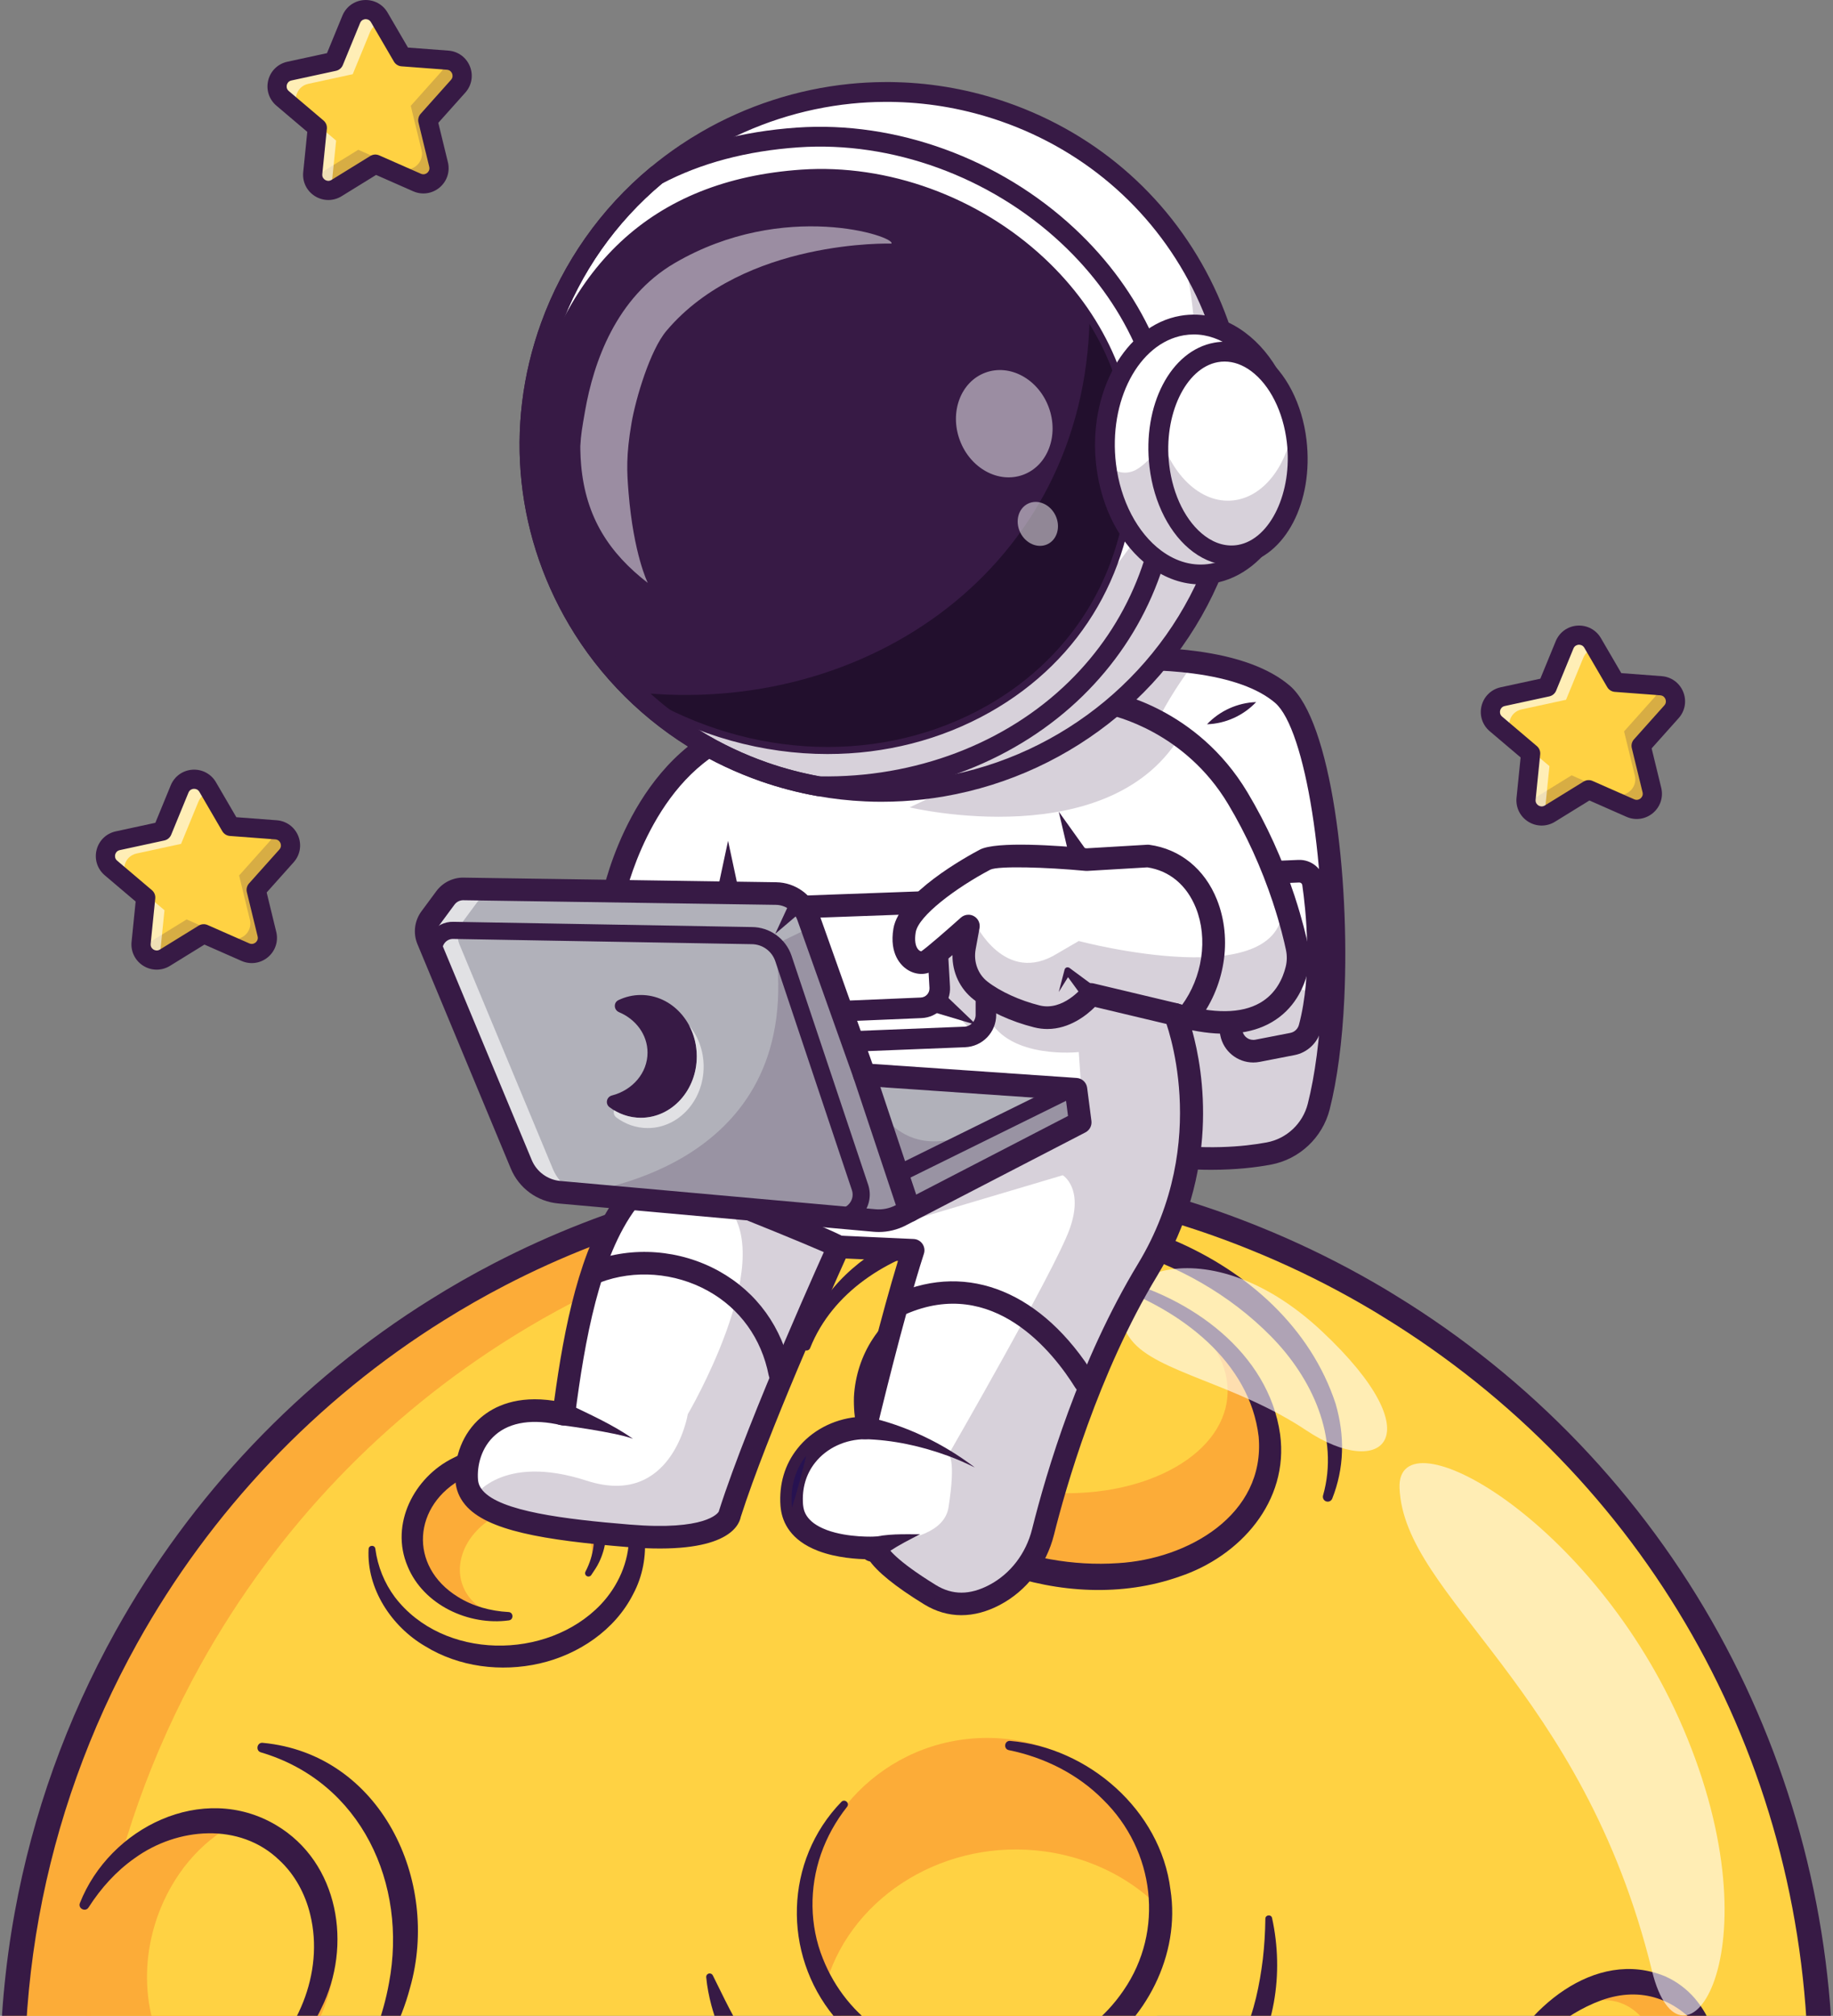 <svg width="402" height="442" viewBox="0 0 402 442" fill="none" xmlns="http://www.w3.org/2000/svg">
<rect x="0" y="0" width="402" height="442" fill="#808080" stroke="none"/>
<g clip-path="url(#clip0_1_11)">
<path d="M399.292 455.288H2.719C2.719 443.467 3.753 431.602 5.905 419.825C9.679 399.035 16.881 378.514 27.701 359.018C44.624 328.593 68.36 304.364 95.964 287.177C100.396 284.395 104.943 281.819 109.574 279.419C134.5 266.493 161.931 258.961 189.993 257.397C190.242 257.383 190.488 257.355 190.737 257.348C192.45 257.256 194.163 257.185 195.898 257.149C199.325 257.05 202.753 257.05 206.173 257.135C229.456 257.715 252.88 262.43 275.364 271.569C282.785 274.571 290.121 278.06 297.293 282.059C298.844 282.915 300.374 283.78 301.882 284.692C302.803 285.222 303.709 285.782 304.595 286.335C365.202 323.384 399.227 388.366 399.291 455.288H399.292Z" fill="#FFD243"/>
<path d="M22.201 425.836C25.975 405.046 33.178 384.525 43.997 365.03C60.922 334.606 84.657 310.376 112.26 293.188C116.692 290.407 121.239 287.83 125.87 285.43C150.796 272.504 178.227 264.973 206.29 263.409C206.538 263.395 206.785 263.367 207.033 263.359C208.746 263.268 210.46 263.196 212.195 263.161C215.621 263.061 219.049 263.061 222.47 263.147C240.27 263.59 258.152 266.46 275.635 271.867C274.771 271.502 273.905 271.144 273.038 270.793C250.555 261.654 227.13 256.94 203.849 256.359C200.428 256.274 197.002 256.274 193.574 256.373C191.839 256.409 190.125 256.479 188.412 256.572C188.164 256.58 187.917 256.608 187.669 256.622C159.606 258.185 132.174 265.717 107.249 278.643C102.618 281.043 98.071 283.62 93.639 286.401C66.037 303.589 42.301 327.819 25.376 358.242C14.557 377.737 7.354 398.258 3.58 419.049C1.428 430.828 0.394 442.691 0.394 454.513H19.144C19.467 444.942 20.463 435.361 22.204 425.836H22.201Z" fill="#FCAC38"/>
<path d="M283.609 347.334C284.899 337.87 268.876 327.873 247.821 325.005C226.766 322.137 208.652 327.484 207.362 336.947C206.072 346.411 222.094 356.409 243.149 359.277C264.204 362.145 282.318 356.798 283.609 347.334Z" fill="#FFD243"/>
<path d="M376.641 455.285H329.954C337.439 442.124 347.962 433.247 357.756 433.222C367.452 433.197 374.566 442.148 376.641 455.285Z" fill="#FCAC38"/>
<path d="M112.086 353.583C122.945 352.887 131.267 344.816 130.673 335.556C130.079 326.296 120.794 319.353 109.935 320.05C99.076 320.746 90.754 328.817 91.348 338.077C91.942 347.337 101.227 354.279 112.086 353.583Z" fill="#FCAC38"/>
<path d="M119.495 353.677C127.163 350.84 131.523 343.527 129.234 337.342C126.944 331.157 118.871 328.444 111.203 331.281C103.535 334.118 99.175 341.431 101.465 347.616C103.754 353.801 111.827 356.514 119.495 353.677Z" fill="#FFD243"/>
<path d="M111.597 355.295C102.837 356.497 92.857 351.946 89.381 343.405C85.47 334.195 90.839 323.888 99.382 319.693C111.389 313.241 129.782 318.246 132.669 332.698C133.302 336.047 132.855 339.518 131.379 342.557C130.914 343.557 130.268 344.449 129.674 345.349C129.449 345.689 128.991 345.784 128.651 345.559C128.314 345.338 128.226 344.895 128.426 344.558C130.266 341.026 130.786 336.98 129.66 333.398C126.277 322.118 111.217 318.768 101.665 324.062C90.563 329.91 89.481 343.384 100.422 350.141C103.653 352.172 107.53 353.25 111.521 353.464C112.636 353.514 112.693 355.157 111.597 355.295Z" fill="#371A45"/>
<path d="M136.457 324.904C142.186 331.533 143.023 341.77 138.868 349.516C134.871 357.44 126.862 362.791 118.368 364.739C109.901 366.674 100.655 365.531 93.217 360.943C85.824 356.613 80.373 348.32 80.839 339.645C80.896 338.745 82.211 338.708 82.316 339.598C82.832 343.505 84.325 347.146 86.597 350.188C97.145 364.024 119.94 364.138 131.716 351.856C135.538 347.831 137.962 342.456 137.951 336.865C137.982 333.12 136.887 329.358 134.955 325.954C134.405 325.002 135.748 324.06 136.458 324.904H136.457Z" fill="#371A45"/>
<path d="M57.606 382.141C83.468 384.559 96.608 412.355 89.936 435.816C87.94 443.383 84.244 450.433 79.155 456.151C78.839 456.506 78.294 456.539 77.939 456.222C77.63 455.948 77.566 455.496 77.765 455.15C81.432 448.712 84.05 441.841 85.316 434.786C89.396 413.163 79.293 390.749 57.212 384.231C56.017 383.886 56.336 382.032 57.604 382.139L57.606 382.141Z" fill="#371A45"/>
<path d="M72.771 434.482C70.955 443.421 65.941 450.768 59.383 455.285H28.839C19.588 448.568 14.659 435.938 17.291 422.924C20.749 405.811 35.979 394.527 51.305 397.712C66.621 400.909 76.23 417.367 72.771 434.48V434.482Z" fill="#FCAC38"/>
<path d="M69.437 440.585C66.442 447.139 61.831 452.179 56.564 455.287H39.952C31.674 445.999 29.655 430.568 35.879 416.913C39.902 408.121 46.536 401.793 53.937 398.777C55.807 399.175 57.648 399.839 59.41 400.78C71.951 407.42 76.441 425.237 69.437 440.583V440.585Z" fill="#FFD243"/>
<path d="M17.527 417.27C24.037 400.754 44.401 390.602 60.571 400.197C74.352 408.376 77.329 426.658 70.452 440.389C69.416 442.608 68.121 444.688 66.65 446.621C63.684 450.467 59.965 453.712 55.73 455.904C54.809 456.367 53.988 455.088 54.812 454.457C65.204 446.568 71.16 432.608 68.039 419.812C66.967 415.323 64.676 411.028 61.264 407.881C52.606 399.511 38.893 400.667 29.56 407.417C25.504 410.264 22.166 413.956 19.427 418.228C18.764 419.325 17.034 418.47 17.527 417.27Z" fill="#371A45"/>
<path d="M165.128 456.348C160.429 451.911 157.696 445.83 156.017 439.71C155.481 437.684 155.075 435.628 154.882 433.542C154.843 433.121 155.152 432.75 155.573 432.712C155.896 432.682 156.192 432.86 156.329 433.134L159.019 438.579C161.645 443.825 164.617 448.886 168.204 453.5C169.757 455.541 167.035 458.047 165.131 456.348H165.128Z" fill="#371A45"/>
<path d="M278.978 420.546C281.629 432.617 279.661 446.154 272.046 456.11C270.41 458.276 267.125 456.067 268.523 453.735C270.062 451.255 271.499 448.765 272.693 446.197C275.097 440.994 276.247 435.231 276.959 429.539C277.291 426.63 277.474 423.684 277.51 420.701C277.51 419.843 278.8 419.699 278.978 420.547V420.546Z" fill="#371A45"/>
<path d="M236.21 455.285H196.736C186.016 449.162 178.309 438.123 176.938 424.901C174.666 403.072 190.524 383.551 212.361 381.28C234.197 379.021 253.724 394.874 255.996 416.691C257.665 432.828 249.438 447.705 236.21 455.287V455.285Z" fill="#FCAC38"/>
<path d="M257.677 430.74C255.936 441.148 249.537 449.852 240.732 455.285H197.256C189.363 450.37 183.669 442.901 181.335 434.358C187.214 415.442 207.544 402.997 229.146 405.96C241.348 407.651 251.538 413.886 258.023 422.542C258.245 425.222 258.147 427.975 257.677 430.741V430.74Z" fill="#FFD243"/>
<path d="M221.557 381.722C238.643 383.157 254.522 396.893 256.69 414.303C258.931 428.596 251.293 443.385 239.13 450.895C221.385 462.352 196.178 458.828 182.921 442.165C171.557 428.371 172.023 407.968 184.529 395.085C185.263 394.338 186.416 395.357 185.772 396.171C183.283 399.316 181.331 402.837 180.04 406.561C177.476 413.943 177.544 422.195 180.456 429.427C191.108 456.348 230.224 460.135 246.381 436.466C255.439 423.377 253.281 405.698 241.911 394.598C236.426 389.051 229.104 385.34 221.261 383.748C220.002 383.494 220.272 381.612 221.559 381.72L221.557 381.722Z" fill="#371A45"/>
<path d="M276.534 346.52C283.493 341.944 288.67 335.753 291.168 328.249C295.696 314.651 290.178 300.652 278.329 289.011C270.556 281.373 259.965 275.093 247.483 271.403C215.977 262.085 184.357 272.788 176.858 295.308C174.068 303.686 175.012 312.521 178.918 320.793C185.512 334.75 200.76 346.303 220.544 352.153" fill="#FFD243"/>
<path d="M290.159 327.914C293.791 315.137 287.728 302.151 278.783 293.058C260.697 274.659 232.178 266.8 207.131 272.701C194.669 275.754 182.606 283.232 177.671 295.581C177.496 296.023 176.993 296.238 176.553 296.06C176.144 295.895 175.933 295.453 176.045 295.039C176.95 291.702 178.413 288.485 180.364 285.577C186.244 276.783 195.884 271.051 205.868 268.105C237.849 258.511 282.006 274.52 292.931 307.83C293.91 311.232 294.436 314.788 294.311 318.326C294.205 321.863 293.459 325.354 292.178 328.587C291.963 329.135 291.343 329.401 290.796 329.186C290.285 328.984 290.018 328.432 290.159 327.915V327.914Z" fill="#371A45"/>
<path d="M278.633 319.307C281.545 301.409 263.936 283.652 239.302 279.646C214.668 275.64 192.337 286.901 189.424 304.799C186.512 322.697 204.12 340.453 228.755 344.46C253.389 348.466 275.72 337.204 278.633 319.307Z" fill="#FCAC38"/>
<path d="M269.184 306.21C270.249 292.916 254.016 280.771 232.927 279.082C211.837 277.393 193.877 286.8 192.812 300.094C191.747 313.387 207.98 325.532 229.069 327.221C250.159 328.91 268.118 319.503 269.184 306.21Z" fill="#FFD243"/>
<path d="M202.207 286.317C191.856 293.674 188.212 306.232 194.086 317.62C203.458 335.483 225.732 344.068 245.161 342.746C260.478 341.876 277.535 332.164 276.04 315.016C274.093 298.488 258.846 287.23 243.997 281.961C242.981 281.609 243.44 280.067 244.483 280.318C260.997 284.361 278.218 296.494 280.747 314.508C282.721 329.204 271.978 341.243 258.676 345.684C246.078 350.146 231.986 349.279 219.552 344.861C203.273 339.065 186.761 324.954 187.278 306.308C187.514 301.749 188.96 297.273 191.437 293.523C193.879 289.802 197.253 286.786 201.04 284.538C202.225 283.862 203.285 285.52 202.208 286.314L202.207 286.317Z" fill="#371A45"/>
<path d="M365.166 455.285H330.275C336.315 445.358 344.194 438.728 351.432 438.555C358.88 438.371 363.846 445.049 365.166 455.285Z" fill="#FFD243"/>
<path d="M373.655 445.898C367.946 438.281 359.975 435.414 351.167 438.608C342.652 441.723 335.839 448.403 329.757 455.231C329.139 455.965 327.906 455.204 328.305 454.32C334.003 440.763 349.707 426.933 365.233 433.358C367.756 434.482 369.979 436.179 371.708 438.192C373.422 440.22 374.731 442.493 375.533 444.897C375.721 445.464 375.415 446.073 374.85 446.261C374.405 446.41 373.928 446.249 373.655 445.898Z" fill="#371A45"/>
<g opacity="0.6">
<path d="M306.938 326.277C307.922 350.234 347.095 369.873 362.303 432.139C368.754 458.552 390.307 428.394 369.105 378.86C349.455 332.951 306.244 309.391 306.938 326.277Z" fill="white"/>
</g>
<g opacity="0.6">
<path d="M248.189 293.914C253.756 300.944 271.107 303.379 286.516 313.651C302.989 324.631 314.76 315.219 289.925 291.916C263.453 267.078 237.695 280.664 248.189 293.914Z" fill="white"/>
</g>
<path d="M2.716 458C1.217 458 0.002 456.785 8.07848e-05 455.287C-0.011 443.251 1.074 431.157 3.225 419.342C7.151 397.771 14.588 377.032 25.328 357.701C41.884 327.932 65.811 302.748 94.523 284.873C98.974 282.085 103.617 279.437 108.318 277.003C133.429 263.981 161.619 256.262 189.84 254.679L190.181 254.661C190.329 254.651 190.476 254.642 190.625 254.636C192.459 254.537 194.176 254.468 195.832 254.428C199.208 254.335 202.711 254.333 206.237 254.417C230.398 255.025 253.996 259.949 276.377 269.053C283.943 272.112 291.426 275.689 298.612 279.682C300.116 280.523 301.707 281.42 303.276 282.358C304.187 282.891 305.113 283.458 306.027 284.026C335.698 302.164 360.239 327.825 376.981 358.224C393.288 387.833 401.94 421.339 401.999 455.116C401.999 455.836 401.715 456.528 401.206 457.038C400.697 457.549 400.006 457.836 399.284 457.836L2.716 458ZM201.193 259.786C199.429 259.786 197.683 259.81 195.968 259.856C194.357 259.893 192.695 259.96 190.878 260.059L190.516 260.08C190.38 260.087 190.243 260.097 190.107 260.103C162.682 261.64 135.251 269.152 110.815 281.823C106.245 284.191 101.73 286.766 97.399 289.478C69.461 306.871 46.182 331.373 30.074 360.338C19.624 379.15 12.387 399.33 8.566 420.315C6.636 430.921 5.588 441.759 5.447 452.57L396.544 452.407C395.516 384.919 360.76 323.854 303.177 288.651C302.287 288.098 301.403 287.555 300.509 287.033C298.979 286.117 297.425 285.244 295.965 284.425C288.978 280.543 281.699 277.062 274.333 274.085C252.556 265.229 229.602 260.438 206.102 259.845C204.457 259.807 202.817 259.786 201.192 259.786H201.193Z" fill="#371A45"/>
<path d="M292.343 218.867C291.93 227.695 290.907 235.976 289.208 242.656C287.862 247.931 283.623 251.929 278.272 252.928C272.295 254.048 263.125 254.754 250.942 252.815L242.17 144.719C242.17 144.719 251.755 143.862 261.991 145.221C269.086 146.16 276.49 148.159 281.256 152.232C289.186 159.017 293.635 191.575 292.343 218.865V218.867Z" fill="white"/>
<path d="M265.618 256.499C261.265 256.499 256.229 256.164 250.552 255.261C249.422 255.081 248.564 254.153 248.471 253.015L239.7 144.919C239.59 143.563 240.594 142.371 241.95 142.25C242.352 142.215 251.927 141.385 262.319 142.765C271.485 143.979 278.399 146.531 282.867 150.348C291.891 158.071 296.097 191.986 294.82 218.981C294.382 228.338 293.272 236.735 291.612 243.265C290.035 249.447 284.978 254.194 278.728 255.362C275.511 255.965 271.108 256.499 265.618 256.499ZM253.252 250.654C264.414 252.211 272.719 251.446 277.816 250.491C282.178 249.676 285.705 246.36 286.807 242.042C288.387 235.832 289.445 227.778 289.867 218.749C291.199 190.637 286.326 159.83 279.645 154.112C275.919 150.927 269.868 148.761 261.667 147.675C254.86 146.771 248.279 146.88 244.846 147.035L253.254 250.652L253.252 250.654Z" fill="#371A45"/>
<g opacity="0.2">
<path d="M292.343 218.867C291.93 227.695 290.907 235.976 289.208 242.656C287.862 247.931 283.623 251.929 278.272 252.928C272.295 254.048 263.125 254.754 250.942 252.815L242.17 144.719C242.17 144.719 251.755 143.862 261.991 145.221C252.4 157.672 224.318 201.794 292.343 218.867Z" fill="#371A45"/>
</g>
<path d="M274.864 232.967C271.414 232.967 268.323 230.536 267.631 227.041C267.061 224.164 266.696 221.178 266.546 218.164C266.479 216.797 267.531 215.635 268.898 215.567C270.256 215.5 271.428 216.552 271.496 217.919C271.633 220.693 271.968 223.438 272.491 226.079C272.749 227.374 274.021 228.227 275.329 227.967L282.985 226.478C283.907 226.299 284.631 225.615 284.877 224.692C287.895 213.356 286.393 199.498 285.607 194.067C285.561 193.741 285.283 193.502 284.957 193.502H284.931C275.471 193.87 273.934 194.219 273.79 194.259C272.471 194.613 271.107 193.834 270.751 192.514C270.394 191.195 271.169 189.836 272.486 189.478C272.964 189.348 274.415 188.952 284.74 188.55C287.594 188.423 290.102 190.503 290.514 193.356C291.345 199.09 292.923 213.747 289.669 225.966C288.942 228.694 286.691 230.806 283.935 231.341L276.278 232.83C275.804 232.922 275.331 232.967 274.865 232.967H274.864Z" fill="#371A45"/>
<path d="M284.383 212.562C283.067 217.897 277.912 228.334 257.706 222.428C257.706 222.428 268.981 249.855 251.693 278.407C238.719 299.83 231.534 324.777 228.753 335.905C227.28 341.781 223.492 346.89 218.124 349.715C214.072 351.848 209.074 352.803 203.963 349.662C192.169 342.419 192.057 339.504 192.057 339.39C192.057 339.39 185.623 339.758 180.355 337.76L180.347 337.752C177.048 336.505 174.206 334.325 173.702 330.546C173.672 330.366 173.657 330.185 173.641 329.997C173.326 325.647 174.588 321.98 176.813 319.184C179.872 315.292 184.773 313.091 189.802 313.091C189.802 313.091 195.755 288.046 200.265 274.146L184.826 273.44L184.818 273.432L183.916 273.395C183.916 273.395 166.628 311.341 160.051 332.005C160.051 332.005 159.24 338.519 137.937 336.761C120.469 335.326 108.141 333.379 103.932 328.376C103.917 328.354 103.909 328.339 103.895 328.323C102.993 327.24 102.475 326.016 102.362 324.619C101.738 316.728 107.623 306.33 123.657 310.087C126.107 291.054 129.707 273.84 137.563 263.381L134.602 196.304C134.602 196.304 140.743 167.075 163.18 159.748C185.609 152.423 242.923 154.112 242.923 154.112C242.923 154.112 260.774 157.111 271.486 175.054C276.334 183.169 279.521 191.043 281.565 197.219V197.241C283.114 201.929 284.008 205.634 284.451 207.753C284.79 209.346 284.774 210.984 284.383 212.562Z" fill="white"/>
<path d="M210.84 354.155C208.001 354.155 205.25 353.36 202.664 351.772C196.331 347.883 192.206 344.527 190.488 341.893C188.07 341.873 183.509 341.606 179.473 340.075C179.423 340.056 179.375 340.036 179.327 340.014C173.376 337.715 171.645 333.809 171.25 330.911C171.212 330.677 171.189 330.441 171.17 330.196C170.826 325.45 172.108 321.116 174.873 317.641C177.94 313.739 182.681 311.227 187.825 310.711C189.161 305.196 193.334 288.247 196.935 276.471L185.48 275.948C182.209 283.215 168.213 314.609 162.464 332.588C162.007 334.924 158.78 340.967 137.732 339.228C119.223 337.707 106.794 335.627 102.034 329.968C101.997 329.923 101.961 329.876 101.926 329.83C100.724 328.359 100.04 326.673 99.89 324.816C99.463 319.415 101.545 314.186 105.461 310.824C108.312 308.376 113.346 305.894 121.541 307.152C123.716 291.066 127.13 273.708 135.046 262.618L132.122 196.409C132.113 196.201 132.13 195.994 132.173 195.792C132.436 194.542 138.879 165.072 162.407 157.39C184.987 150.015 240.636 151.565 242.993 151.633C243.106 151.636 243.219 151.647 243.331 151.666C244.107 151.796 262.441 155.069 273.611 173.781C277.784 180.766 281.251 188.389 283.916 196.439C283.936 196.498 283.953 196.558 283.969 196.619C285.601 201.585 286.49 205.401 286.877 207.242C287.297 209.227 287.268 211.217 286.788 213.156C285.943 216.583 283.876 221.276 278.83 224.18C274.375 226.744 268.541 227.318 261.449 225.902C263.97 235.022 267.618 256.89 253.814 279.687C240.817 301.148 233.64 326.567 231.158 336.502C229.478 343.202 225.148 348.815 219.28 351.905C216.436 353.404 213.597 354.153 210.841 354.153L210.84 354.155ZM194.498 338.965C194.712 339.404 196.289 342.042 205.261 347.552C208.881 349.777 212.71 349.767 216.968 347.524C221.591 345.09 225.011 340.636 226.347 335.303C229.498 322.695 236.706 298.37 249.571 277.126C265.968 250.042 255.52 223.632 255.411 223.369C255.053 222.487 255.228 221.478 255.866 220.772C256.504 220.066 257.486 219.782 258.4 220.052C266.178 222.325 272.218 222.27 276.354 219.889C279.886 217.857 281.36 214.461 281.973 211.971C281.973 211.971 281.973 211.971 281.973 211.969C282.271 210.765 282.288 209.52 282.023 208.269C281.653 206.502 280.797 202.832 279.208 198.02C279.189 197.961 279.172 197.903 279.156 197.844C276.613 190.195 273.315 182.955 269.353 176.324C259.898 160.483 244.337 156.926 242.65 156.583C238.964 156.486 185.063 155.204 163.943 162.103C144.301 168.516 137.791 193.561 137.087 196.529L140.034 263.271C140.058 263.845 139.885 264.408 139.54 264.867C131.492 275.582 128.235 293.899 126.11 310.404C126.02 311.099 125.64 311.724 125.064 312.123C124.487 312.523 123.768 312.659 123.086 312.498C116.934 311.058 111.955 311.78 108.689 314.584C105.487 317.333 104.595 321.469 104.829 324.423C104.899 325.295 105.206 326.03 105.796 326.738C105.826 326.773 105.853 326.809 105.881 326.845C109.812 331.381 123.703 333.106 138.139 334.291C154.756 335.664 157.438 331.789 157.633 331.451C157.649 331.384 157.666 331.319 157.688 331.254C164.234 310.688 181.484 272.749 181.658 272.368C182.077 271.451 183.011 270.882 184.018 270.919L184.922 270.956C184.988 270.959 185.054 270.964 185.119 270.973L200.377 271.671C201.15 271.705 201.862 272.099 202.301 272.735C202.742 273.37 202.86 274.175 202.621 274.91C198.193 288.556 192.271 313.415 192.211 313.665C191.945 314.782 190.948 315.57 189.799 315.57C185.42 315.57 181.293 317.493 178.759 320.715C176.773 323.212 175.859 326.356 176.11 329.819C176.118 329.913 176.124 330.025 176.143 330.135C176.147 330.163 176.152 330.191 176.155 330.219C176.27 331.078 176.618 333.694 181.219 335.433C181.264 335.45 181.31 335.469 181.354 335.489C186.028 337.217 191.855 336.921 191.914 336.915C192.608 336.885 193.261 337.121 193.756 337.589C194.146 337.959 194.404 338.441 194.497 338.962L194.498 338.965ZM157.593 331.693C157.593 331.693 157.593 331.696 157.593 331.699C157.593 331.697 157.593 331.694 157.593 331.693ZM157.593 331.687C157.593 331.687 157.593 331.69 157.593 331.693C157.593 331.691 157.593 331.688 157.593 331.687ZM157.593 331.68C157.593 331.68 157.593 331.683 157.593 331.685C157.593 331.685 157.593 331.682 157.593 331.68ZM157.593 331.676C157.593 331.676 157.593 331.676 157.593 331.677C157.593 331.677 157.593 331.677 157.593 331.676Z" fill="#371A45"/>
<path d="M236.908 246.097L197.522 266.484C195.756 267.4 193.763 267.791 191.78 267.611L127.715 261.864L122.671 261.412C118.965 261.082 115.748 258.722 114.321 255.287L93.838 206.056C93.176 204.478 93.401 202.674 94.416 201.307L97.686 196.881C98.619 195.618 100.099 194.891 101.662 194.912L170.205 195.927C173.362 195.972 176.158 197.978 177.218 200.953L189.553 235.638L233.825 238.682L235.966 238.832L236.905 246.099L236.908 246.097Z" fill="#B1B1BA"/>
<g opacity="0.61">
<path d="M101.339 202.312C100.324 203.681 100.107 205.483 100.76 207.061L121.244 256.293C122.304 258.848 124.363 260.809 126.874 261.786L122.671 261.411C118.965 261.08 115.748 258.721 114.321 255.286L93.838 206.054C93.176 204.476 93.401 202.672 94.416 201.305L97.686 196.879C98.619 195.617 100.099 194.889 101.662 194.911L170.205 195.925C171.483 195.941 172.701 196.279 173.768 196.879L108.585 195.918C107.022 195.894 105.54 196.631 104.609 197.886L101.339 202.312Z" fill="white"/>
</g>
<path d="M192.72 270.132C192.333 270.132 191.949 270.115 191.561 270.081L122.452 263.88C117.812 263.463 113.818 260.534 112.028 256.234L91.545 207.007C90.561 204.641 90.897 201.892 92.419 199.832L95.689 195.407C97.092 193.51 99.361 192.376 101.698 192.435L170.238 193.446C174.412 193.508 178.159 196.192 179.555 200.125L191.343 233.279L236.137 236.36C237.315 236.44 238.272 237.342 238.424 238.514L239.363 245.778C239.497 246.811 238.971 247.816 238.044 248.296L198.656 268.686C196.812 269.641 194.779 270.134 192.717 270.134L192.72 270.132ZM101.591 197.388C100.838 197.388 100.126 197.747 99.679 198.353L96.407 202.778C95.914 203.446 95.805 204.337 96.123 205.105L116.607 254.332C117.687 256.927 120.097 258.694 122.896 258.946L192.005 265.146C193.518 265.284 195.032 264.985 196.381 264.287L234.23 244.693L233.773 241.164L189.385 238.111C188.401 238.044 187.551 237.399 187.22 236.468L174.887 201.785C174.18 199.793 172.282 198.434 170.166 198.401L101.626 197.39H101.591V197.388Z" fill="#371A45"/>
<path d="M199.495 267.94C198.457 267.94 197.49 267.284 197.144 266.245L187.203 236.42C186.77 235.122 187.471 233.719 188.77 233.286C190.069 232.854 191.472 233.556 191.905 234.853L201.846 264.678C202.279 265.976 201.578 267.379 200.279 267.811C200.02 267.898 199.754 267.94 199.495 267.94Z" fill="#371A45"/>
<path d="M196.843 259.383C196.15 259.383 195.484 258.998 195.156 258.336C194.697 257.405 195.08 256.279 196.01 255.82L234.026 237.07C234.959 236.611 236.084 236.993 236.543 237.923C237.003 238.854 236.62 239.98 235.69 240.44L197.674 259.189C197.407 259.321 197.123 259.383 196.843 259.383Z" fill="#371A45"/>
<path d="M183.916 268.767C183.679 268.767 183.44 268.755 183.201 268.73C182.169 268.623 181.419 267.7 181.525 266.667C181.632 265.635 182.563 264.887 183.589 264.991C184.649 265.107 185.645 264.686 186.312 263.854C186.981 263.019 187.169 261.961 186.831 260.947L170.038 210.775C169.287 208.532 167.193 207.025 164.828 207.025L99.387 205.876C98.617 205.857 97.911 206.214 97.459 206.844C97.008 207.472 96.899 208.251 97.16 208.98L97.629 210.286C97.979 211.262 97.47 212.339 96.493 212.688C95.518 213.037 94.439 212.528 94.09 211.552L93.622 210.246C92.948 208.366 93.241 206.274 94.407 204.653C95.571 203.03 97.472 202.056 99.454 202.12L164.861 203.269C168.81 203.269 172.336 205.807 173.601 209.583L190.394 259.755C191.135 261.971 190.706 264.38 189.244 266.203C187.934 267.838 185.98 268.766 183.915 268.766L183.916 268.767Z" fill="#371A45"/>
<path d="M176.706 199.057L170.011 204.766L173.712 196.785C175.212 194.054 178.933 196.879 176.706 199.056V199.057Z" fill="#371A45"/>
<path d="M152.812 231.633C152.812 239.064 147.324 245.091 140.552 245.091C138.01 245.091 135.646 244.239 133.689 242.784C132.689 242.039 133.01 240.508 134.217 240.196C138.716 239.033 142.011 235.272 142.011 230.807C142.011 226.878 139.453 223.49 135.767 221.941C134.607 221.454 134.5 219.836 135.634 219.292C137.138 218.569 138.801 218.168 140.553 218.168C147.326 218.168 152.813 224.195 152.813 231.634L152.812 231.633Z" fill="#371A45"/>
<g opacity="0.61">
<path d="M154.316 233.887C154.316 241.318 148.828 247.345 142.056 247.345C139.515 247.345 137.147 246.496 135.193 245.038C134.644 244.631 134.495 243.986 134.667 243.437C136.412 244.489 138.418 245.091 140.553 245.091C147.326 245.091 152.813 239.065 152.813 231.633C152.813 229.161 152.205 226.839 151.137 224.847C153.122 227.236 154.317 230.407 154.317 233.887H154.316Z" fill="white"/>
</g>
<g opacity="0.2">
<path d="M236.908 245.91L197.522 266.296C195.755 267.213 193.763 267.604 191.78 267.424L127.715 261.676L127.67 261.601C130.676 260.685 176.776 255.185 170.011 207.095L176.776 203.811L190.591 238.57C190.591 238.57 195.454 256.529 214.358 247.94C222.822 244.101 229.271 240.877 233.826 238.496L235.968 238.646L236.907 245.913L236.908 245.91Z" fill="#371A45"/>
</g>
<path d="M190.032 310.627C198.676 312.529 206.778 316.446 213.794 321.766C211.855 320.829 209.91 319.938 207.902 319.22C202.055 317.079 195.783 315.706 189.577 315.56C185.965 315.427 186.447 310.1 190.032 310.627Z" fill="#371A45"/>
<path d="M190.883 337.212C194.54 336.244 198.114 336.421 201.8 336.418C199.474 337.566 197.171 338.765 195.025 340.171C194.348 340.622 193.657 341.111 193.238 341.573C192.268 342.641 190.616 342.718 189.549 341.749C187.92 340.279 188.775 337.61 190.884 337.214L190.883 337.212Z" fill="#371A45"/>
<path d="M124.349 307.709C129.279 310.106 134.323 312.326 138.817 315.473C137.54 315.013 136.232 314.715 134.914 314.429C130.972 313.61 126.944 312.999 122.968 312.467C121.594 312.289 120.626 311.03 120.804 309.657C120.991 308.001 122.854 306.984 124.35 307.707L124.349 307.709Z" fill="#371A45"/>
<path d="M171.009 303.55C169.847 303.55 168.81 302.729 168.58 301.547C167.011 293.503 162.286 286.933 155.273 283.044C147.998 279.008 139.132 278.328 131.559 281.221C130.282 281.71 128.848 281.069 128.359 279.793C127.87 278.514 128.511 277.082 129.788 276.594C138.711 273.182 149.138 273.975 157.678 278.713C165.992 283.325 171.591 291.097 173.446 300.601C173.708 301.944 172.831 303.246 171.487 303.506C171.327 303.537 171.167 303.553 171.009 303.553V303.55Z" fill="#371A45"/>
<path d="M183.918 275.872C183.379 275.872 182.845 275.697 182.405 275.359C181.044 274.609 172.217 270.95 164.263 267.762C162.992 267.253 162.376 265.81 162.885 264.54C163.394 263.269 164.837 262.653 166.108 263.162C184.944 270.711 185.364 271.238 185.853 271.847C186.708 272.915 186.534 274.475 185.467 275.329C185.009 275.694 184.462 275.872 183.919 275.872H183.918ZM181.981 274.943C181.981 274.943 181.983 274.943 181.984 274.946C181.984 274.946 181.983 274.945 181.981 274.943Z" fill="#371A45"/>
<path d="M237.912 305.427C237.083 305.427 236.275 305.011 235.805 304.257C231.042 296.595 217.876 279.692 198.569 288.187C197.313 288.736 195.853 288.168 195.302 286.918C194.751 285.664 195.319 284.203 196.572 283.652C212.433 276.676 228.672 283.399 240.015 301.645C240.737 302.807 240.381 304.333 239.217 305.056C238.811 305.309 238.358 305.43 237.912 305.43V305.427Z" fill="#371A45"/>
<path d="M229.703 225.626C228.779 225.626 227.816 225.516 226.818 225.267C221.745 224 216.9 221.769 213.527 219.147C210.525 216.816 208.847 213.217 208.889 209.413C207.135 210.913 205.425 212.32 204.595 212.843C202.956 213.879 200.724 213.767 198.907 212.557C197.695 211.751 194.983 209.262 195.942 203.583C197.228 195.969 211.952 187.846 214.892 186.296C218.497 184.393 232.353 185.44 238.361 186.003L251.607 185.221C251.769 185.21 251.932 185.216 252.092 185.24C258.811 186.163 264.204 190.544 266.887 197.26C270.367 205.969 268.653 216.554 262.523 224.222C261.67 225.289 260.11 225.464 259.039 224.61C259.016 224.591 258.994 224.572 258.973 224.554C258.437 224.873 257.784 224.99 257.131 224.835L240.134 220.789C238.359 222.562 234.583 225.626 229.704 225.626H229.703ZM212.387 200.567C212.801 200.567 213.217 200.671 213.596 200.883C214.521 201.402 215.014 202.449 214.823 203.491L213.973 208.139C213.472 210.883 214.466 213.603 216.568 215.236C219.375 217.418 223.655 219.372 228.019 220.461C233.112 221.735 237.301 216.56 237.344 216.507C237.942 215.758 238.927 215.41 239.863 215.634L258.277 220.018C258.614 220.098 258.918 220.244 259.181 220.438C263.709 214.281 264.966 205.818 262.283 199.099C260.281 194.092 256.51 190.933 251.646 190.184L238.463 190.961C238.336 190.969 238.209 190.967 238.083 190.955C229.431 190.139 218.976 189.835 217.198 190.683C209.724 194.628 201.441 200.783 200.828 204.41C200.535 206.147 200.749 207.54 201.418 208.235C201.682 208.51 201.933 208.58 202.045 208.59C203.369 207.697 208.028 203.628 210.729 201.203C211.195 200.784 211.788 200.569 212.385 200.569L212.387 200.567Z" fill="#371A45"/>
<path d="M237.956 219.366L233.638 213.449L234.889 213.212L232.197 217.509L233.478 212.602C233.654 212.005 234.324 211.959 234.729 212.365L240.622 216.716C242.859 218.561 239.791 221.616 237.956 219.365V219.366Z" fill="#371A45"/>
<path d="M234.853 189.293L232.197 177.967L238.963 187.433L234.853 189.293Z" fill="#371A45"/>
<path d="M157.419 194.911L159.674 184.354L161.931 194.911H157.419Z" fill="#371A45"/>
<path d="M177.15 201.296C175.823 201.296 174.724 200.246 174.675 198.909C174.625 197.542 175.694 196.392 177.062 196.343L201.741 195.446C203.122 195.395 204.258 196.464 204.308 197.832C204.358 199.199 203.288 200.348 201.921 200.398L177.242 201.295C177.211 201.295 177.18 201.295 177.15 201.295V201.296Z" fill="#371A45"/>
<path d="M186.961 230.603C185.757 230.603 184.757 229.652 184.709 228.437C184.659 227.193 185.628 226.144 186.874 226.094L211.47 225.115C212.871 225.06 213.968 223.918 213.968 222.515V218.04C213.968 216.794 214.977 215.786 216.223 215.786C217.469 215.786 218.478 216.794 218.478 218.04V222.515C218.478 226.347 215.478 229.467 211.648 229.621L187.052 230.599C187.021 230.599 186.992 230.599 186.961 230.599V230.603Z" fill="#371A45"/>
<path d="M185.544 223.929C184.343 223.929 183.344 222.981 183.292 221.769C183.24 220.525 184.205 219.475 185.451 219.422L201.934 218.727C202.472 218.704 202.969 218.471 203.33 218.072C203.692 217.674 203.875 217.157 203.844 216.617L203.412 209.019C203.343 207.776 204.292 206.71 205.535 206.64C206.778 206.58 207.843 207.52 207.914 208.763L208.346 216.361C208.445 218.114 207.851 219.796 206.673 221.097C205.494 222.399 203.878 223.158 202.121 223.231L185.639 223.926C185.606 223.926 185.574 223.927 185.543 223.927L185.544 223.929Z" fill="#371A45"/>
<path d="M207.238 218.097L214.172 224.742L204.969 221.994C203.741 221.628 203.043 220.336 203.411 219.109C203.856 217.469 206.051 216.906 207.239 218.099L207.238 218.097Z" fill="#371A45"/>
<path d="M275.492 153.941C272.697 156.895 268.787 158.671 264.719 158.806C267.51 155.843 271.428 154.086 275.492 153.941Z" fill="#371A45"/>
<g opacity="0.3">
<path d="M176.813 319.186C175.925 322.867 174.889 326.767 173.702 330.546C173.672 330.366 173.657 330.185 173.641 329.997C173.326 325.647 174.588 321.98 176.813 319.184V319.186Z" fill="#000070"/>
</g>
<g opacity="0.2">
<path d="M184.818 273.432L183.916 273.395C183.916 273.395 166.628 311.341 160.051 332.005C160.051 332.005 159.24 338.519 137.937 336.761C120.469 335.326 108.141 333.379 103.932 328.376C103.903 328.331 103.887 328.308 103.887 328.308C103.887 328.308 109.877 318.57 128.669 324.664C147.461 330.75 150.842 310.087 150.842 310.087C150.842 310.087 170.385 276.853 159.674 264.732L184.818 273.434V273.432Z" fill="#371A45"/>
</g>
<g opacity="0.2">
<path d="M284.06 212.75C282.744 218.085 277.589 228.522 257.383 222.616C257.383 222.616 268.658 250.042 251.37 278.595C238.396 300.017 231.211 324.965 228.43 336.092C226.957 341.969 223.169 347.077 217.801 349.902C213.749 352.035 208.751 352.991 203.64 349.85C191.846 342.606 191.734 339.691 191.734 339.578C191.734 339.578 185.3 339.946 180.032 337.948L180.024 337.94C180.024 337.94 206.339 341.216 208.023 330.501C209.707 319.778 208.023 318.922 208.023 318.922C208.023 318.922 231.234 278.677 234.534 269.616C237.841 260.562 233.075 257.691 233.075 257.691L201.505 267.076L237.585 245.278L236.585 230.679C236.585 230.679 221.537 232.354 216.855 223.33L213.849 226.673L205.535 218.355L205.784 206.836L213.849 202.447C213.849 202.447 220.396 216.206 231.874 209.075L236.587 206.332C236.587 206.332 283.211 218.707 281.242 197.427C282.791 202.115 283.685 205.82 284.129 207.939C284.467 209.532 284.451 211.17 284.06 212.748V212.75Z" fill="#371A45"/>
</g>
<g opacity="0.2">
<path d="M199.495 177.028C199.495 177.028 244.238 187.736 259.458 160.31L246.213 154.965" fill="#371A45"/>
</g>
<path d="M127.861 137.84C134.709 148.69 144.343 157.879 156.215 164.262C158.636 165.562 161.142 166.749 163.737 167.806C164.999 168.324 166.29 168.808 167.6 169.27C171.554 170.645 175.545 171.683 179.549 172.396C182.999 173.02 186.458 173.398 189.895 173.552C194.048 173.74 198.179 173.589 202.25 173.125C203.733 172.952 205.209 172.739 206.676 172.489C233.508 167.857 257.183 149.463 267.033 122.327C281.552 82.355 260.568 38.568 220.174 24.519C212.393 21.818 204.452 20.405 196.607 20.195C195.69 20.163 194.77 20.155 193.85 20.168C191.388 20.183 188.941 20.315 186.514 20.561C180.901 21.131 175.393 22.307 170.09 24.033C164.788 25.754 159.676 28.036 154.865 30.824C153.335 31.709 151.834 32.645 150.363 33.636C148.159 35.122 146.028 36.714 143.977 38.428C133.741 46.934 125.572 58.144 120.737 71.461C112.384 94.454 115.782 118.706 127.857 137.838L127.861 137.84Z" fill="white"/>
<path d="M193.364 173.85C192.2 173.85 191.039 173.823 189.886 173.771C186.39 173.614 182.898 173.223 179.51 172.61C175.469 171.889 171.436 170.834 167.527 169.475C166.093 168.968 164.826 168.487 163.653 168.006C161.108 166.97 158.571 165.775 156.111 164.453C144.512 158.215 134.68 149.052 127.676 137.955C115.041 117.936 112.44 93.673 120.536 71.387C125.215 58.496 133.274 47.041 143.84 38.261C145.836 36.592 147.992 34.975 150.245 33.456C151.688 32.484 153.208 31.534 154.759 30.636C159.584 27.839 164.721 25.547 170.027 23.827C175.382 22.082 180.923 20.912 186.497 20.344C188.919 20.099 191.395 19.966 193.853 19.95C194.834 19.938 195.741 19.947 196.62 19.98C204.624 20.192 212.576 21.652 220.25 24.314C239.92 31.156 255.631 45.18 264.491 63.805C273.279 82.283 274.257 103.093 267.243 122.403C257.723 148.628 234.531 167.903 206.718 172.706C205.262 172.955 203.769 173.169 202.279 173.344C199.315 173.681 196.331 173.85 193.367 173.85H193.364ZM128.045 137.722C135.01 148.755 144.787 157.866 156.319 164.069C158.765 165.383 161.288 166.571 163.821 167.601C164.986 168.08 166.246 168.558 167.673 169.062C171.558 170.414 175.569 171.462 179.588 172.179C182.957 172.789 186.429 173.176 189.906 173.333C193.978 173.515 198.122 173.373 202.225 172.908C203.707 172.734 205.192 172.52 206.64 172.275C234.299 167.499 257.363 148.33 266.828 122.252C273.802 103.053 272.831 82.362 264.092 63.991C255.284 45.473 239.661 31.528 220.103 24.725C212.472 22.076 204.565 20.627 196.603 20.414C195.731 20.383 194.83 20.374 193.854 20.386C191.409 20.402 188.947 20.535 186.539 20.777C180.997 21.34 175.486 22.505 170.16 24.24C164.885 25.952 159.777 28.231 154.978 31.013C153.434 31.907 151.924 32.85 150.489 33.818C148.249 35.329 146.106 36.938 144.12 38.596C133.612 47.327 125.598 58.718 120.946 71.535C112.894 93.695 115.483 117.818 128.045 137.722Z" fill="#371A45"/>
<g opacity="0.2">
<path d="M267.035 122.327C257.187 149.466 233.508 167.862 206.676 172.489C205.209 172.741 203.735 172.953 202.253 173.125C198.181 173.591 194.05 173.738 189.899 173.553C186.46 173.397 182.999 173.02 179.552 172.398C175.547 171.684 171.557 170.648 167.6 169.273C166.293 168.806 165.002 168.325 163.739 167.809C161.142 166.751 158.639 165.561 156.217 164.261C144.345 157.876 134.709 148.692 127.861 137.837C124.097 131.877 121.175 125.415 119.19 118.651C125.966 128.858 135.257 137.496 146.581 143.588C149.002 144.892 151.507 146.076 154.103 147.136C155.362 147.654 156.653 148.135 157.964 148.6C161.921 149.975 165.911 151.012 169.912 151.728C173.363 152.348 176.819 152.727 180.258 152.883C184.41 153.068 188.545 152.917 192.613 152.455C194.1 152.28 195.574 152.069 197.04 151.816C223.872 147.187 247.548 128.794 257.399 101.653C263.15 85.822 263.326 69.393 258.939 54.454C271.804 73.81 275.606 98.734 267.033 122.325L267.035 122.327Z" fill="#371A45"/>
</g>
<path d="M193.364 175.314C192.178 175.314 190.997 175.288 189.821 175.235C186.259 175.075 182.703 174.678 179.25 174.053C175.136 173.319 171.028 172.244 167.046 170.86C165.581 170.342 164.291 169.853 163.096 169.363C160.508 168.308 157.922 167.092 155.417 165.746C143.597 159.387 133.575 150.047 126.436 138.738C113.559 118.333 110.905 93.603 119.158 70.889C123.925 57.755 132.136 46.083 142.903 37.136C144.936 35.437 147.13 33.791 149.426 32.243C150.897 31.25 152.446 30.284 154.025 29.369C158.939 26.52 164.172 24.187 169.575 22.432C175.029 20.656 180.673 19.463 186.349 18.886C188.819 18.636 191.339 18.501 193.843 18.484C194.844 18.472 195.771 18.48 196.674 18.514C204.815 18.731 212.915 20.217 220.731 22.929C240.777 29.901 256.786 44.193 265.815 63.175C274.774 82.01 275.77 103.22 268.621 122.902C258.921 149.619 235.299 169.256 206.966 174.149C205.483 174.402 203.965 174.621 202.449 174.798C199.427 175.142 196.384 175.314 193.366 175.314H193.364ZM129.285 136.942C136.115 147.762 145.703 156.697 157.013 162.781C159.412 164.07 161.889 165.237 164.372 166.247C165.52 166.718 166.757 167.187 168.16 167.683C171.967 169.006 175.901 170.035 179.844 170.739C183.153 171.338 186.559 171.718 189.972 171.872C193.971 172.053 198.034 171.912 202.061 171.454C203.512 171.284 204.972 171.074 206.395 170.832C233.534 166.146 256.165 147.339 265.452 121.754C272.291 102.925 271.338 82.637 262.77 64.621C254.132 46.46 238.809 32.783 219.623 26.111C212.135 23.512 204.378 22.09 196.565 21.88C195.703 21.848 194.829 21.838 193.875 21.852C191.464 21.869 189.05 21.998 186.688 22.237C181.25 22.789 175.843 23.933 170.615 25.634C165.436 27.316 160.424 29.552 155.714 32.282C154.198 33.158 152.717 34.085 151.31 35.034C149.111 36.517 147.008 38.095 145.062 39.721C134.75 48.289 126.889 59.463 122.325 72.037C114.431 93.766 116.968 117.423 129.287 136.94L129.285 136.942Z" fill="#371A45"/>
<path d="M193.362 175.803C192.169 175.803 190.98 175.777 189.798 175.722C186.215 175.561 182.636 175.161 179.163 174.532C175.024 173.794 170.891 172.714 166.886 171.321C165.412 170.8 164.114 170.308 162.912 169.813C160.307 168.752 157.707 167.528 155.186 166.175C143.291 159.776 133.207 150.379 126.023 138.997C113.064 118.464 110.394 93.579 118.699 70.719C123.495 57.504 131.758 45.76 142.591 36.758C144.635 35.05 146.843 33.393 149.153 31.835C150.635 30.836 152.191 29.863 153.78 28.943C158.725 26.078 163.987 23.731 169.423 21.965C174.909 20.18 180.587 18.979 186.298 18.399C188.783 18.148 191.319 18.011 193.839 17.994C194.841 17.98 195.78 17.991 196.69 18.023C204.877 18.242 213.026 19.736 220.89 22.465C241.059 29.48 257.169 43.861 266.254 62.963C275.269 81.916 276.272 103.261 269.077 123.067C259.319 149.948 235.55 169.706 207.047 174.629C205.554 174.883 204.027 175.102 202.503 175.282C199.461 175.628 196.4 175.8 193.362 175.8V175.803ZM129.698 136.681C136.483 147.43 146.008 156.307 157.244 162.35C159.628 163.629 162.089 164.788 164.557 165.794C165.699 166.262 166.928 166.729 168.324 167.222C172.105 168.536 176.012 169.559 179.933 170.258C183.221 170.853 186.606 171.231 189.995 171.383C193.965 171.563 198.006 171.422 202.006 170.967C203.448 170.798 204.899 170.59 206.313 170.35C233.278 165.693 255.767 147.008 264.993 121.587C271.787 102.882 270.842 82.727 262.329 64.831C253.748 46.788 238.524 33.2 219.462 26.571C212.022 23.988 204.313 22.575 196.552 22.369C195.692 22.338 194.824 22.328 193.881 22.341C191.483 22.356 189.084 22.485 186.736 22.724C181.334 23.273 175.96 24.409 170.766 26.1C165.62 27.771 160.638 29.992 155.958 32.704C154.452 33.576 152.98 34.496 151.581 35.439C149.396 36.913 147.307 38.48 145.374 40.096C135.128 48.61 127.318 59.711 122.783 72.203C114.941 93.79 117.463 117.291 129.698 136.68V136.681Z" fill="#371A45"/>
<path d="M140.442 152.992C187.768 181.375 248.276 155.016 248.316 100.713C248.344 63.77 211.712 35.475 175.758 37.971C149.59 39.787 124.766 52.854 116.234 93.689C116.234 93.689 115.281 112.322 121.099 124.308C126.916 136.293 134.63 146.968 134.63 146.968L140.443 152.99L140.442 152.992Z" fill="#371A45"/>
<path d="M248.313 100.715C248.274 155.015 187.765 181.374 140.442 152.995L139.264 151.773C189.809 157.329 237.89 124.55 238.966 69.64C244.841 78.737 248.319 89.314 248.313 100.715Z" fill="#220F2D"/>
<path d="M181.28 174.587C180.688 174.587 180.099 174.582 179.504 174.568L179.167 174.535C175.024 173.797 170.891 172.716 166.886 171.323C165.412 170.801 164.114 170.31 162.912 169.815C160.307 168.754 157.707 167.53 155.186 166.177C143.291 159.778 133.207 150.381 126.023 138.999C113.064 118.465 110.394 93.58 118.699 70.721C123.495 57.505 131.758 45.761 142.591 36.759L142.764 36.616L142.961 36.512C152.045 31.683 162.753 28.81 174.79 27.974C196.468 26.471 219.22 34.748 235.688 50.119C250.523 63.965 258.684 81.917 258.67 100.667C258.653 121.071 251.316 139.028 237.453 152.595C223.117 166.624 202.728 174.585 181.283 174.585L181.28 174.587ZM179.763 170.229C200.645 170.603 220.544 163.059 234.41 149.492C247.421 136.76 254.305 119.875 254.322 100.665C254.336 83.133 246.663 66.311 232.721 53.296C217.117 38.732 195.575 30.889 175.089 32.308C163.753 33.095 153.696 35.766 145.195 40.245C135.04 48.736 127.29 59.783 122.782 72.206C114.94 93.793 117.462 117.294 129.697 136.683C136.481 147.432 146.007 156.309 157.243 162.351C159.626 163.631 162.087 164.79 164.555 165.795C165.696 166.264 166.926 166.731 168.321 167.224C172.047 168.519 175.899 169.531 179.762 170.23L179.763 170.229Z" fill="#371A45"/>
<path d="M181.526 165.336C167.396 165.336 152.995 161.425 140.043 153.657L139.883 153.53L134 147.424C133.922 147.317 126.178 136.557 120.399 124.647C114.563 112.62 115.418 94.419 115.457 93.65L115.472 93.531C122.809 58.416 143.074 39.462 175.702 37.197C194.669 35.889 214.591 43.13 229.012 56.59C241.972 68.686 249.103 84.356 249.09 100.713C249.073 124.464 237.431 144.666 217.15 156.135C206.283 162.28 194.01 165.334 181.526 165.334V165.336ZM140.929 152.379C164.828 166.672 193.732 167.598 216.386 154.785C236.168 143.599 247.521 123.889 247.538 100.713C247.551 84.792 240.594 69.525 227.952 57.725C213.841 44.555 194.345 37.457 175.809 38.746C143.977 40.957 124.192 59.477 117.004 93.788C116.954 94.944 116.293 112.634 121.794 123.971C127.328 135.375 134.683 145.713 135.226 146.472L140.928 152.379H140.929Z" fill="#371A45"/>
<path d="M282.524 95.111C284.358 110.122 276.909 123.836 265.882 125.743C254.854 127.649 244.43 117.024 242.596 102.013C242.582 101.92 242.573 101.819 242.565 101.725C240.858 86.827 248.288 73.275 259.238 71.382C267.756 69.91 275.915 75.915 280.033 85.642C281.244 88.506 282.107 91.697 282.524 95.111Z" fill="white"/>
<g opacity="0.2">
<path d="M282.524 95.111C284.358 110.122 276.909 123.836 265.882 125.743C254.854 127.649 244.43 117.024 242.596 102.013C242.582 101.92 242.572 101.819 242.565 101.725C243.964 103.056 246.038 104.246 248.532 103.293C252.899 101.622 259.755 90.581 259.755 90.581C259.755 90.581 268.535 88.383 280.033 85.644C281.244 88.507 282.107 91.698 282.524 95.113V95.111Z" fill="#371A45"/>
</g>
<path d="M263.284 128.136C259.386 128.136 255.56 126.807 252.076 124.219C245.818 119.57 241.576 111.571 240.44 102.274C238.469 86.155 246.739 71.337 258.87 69.241C263.777 68.392 268.68 69.658 273.045 72.902C279.304 77.552 283.545 85.55 284.681 94.848C286.652 110.966 278.382 125.784 266.251 127.88C265.261 128.051 264.269 128.138 263.284 128.138V128.136ZM261.81 73.332C261.077 73.332 260.343 73.396 259.611 73.521C249.725 75.229 243.06 87.891 244.753 101.746C245.731 109.75 249.437 116.847 254.668 120.732C258.056 123.248 261.808 124.239 265.512 123.599C275.398 121.891 282.063 109.229 280.37 95.374C279.392 87.37 275.687 80.273 270.455 76.388C267.738 74.37 264.785 73.332 261.81 73.332Z" fill="#371A45"/>
<path d="M270.744 121.766C279.148 121.229 285.322 110.802 284.534 98.477C283.745 86.153 276.293 76.598 267.888 77.135C259.484 77.672 253.31 88.099 254.098 100.424C254.887 112.748 262.339 122.303 270.744 121.766Z" fill="white"/>
<g opacity="0.2">
<path d="M271.936 121.613C280.255 120.108 285.822 108.965 284.375 96.717C284.222 95.387 283.983 94.1 283.683 92.863C282.478 101.566 277.65 108.456 271.181 109.619C263.877 110.932 256.875 104.503 254.23 94.74C253.963 97.116 253.96 99.618 254.26 102.164C255.706 114.412 263.622 123.116 271.937 121.613H271.936Z" fill="#371A45"/>
</g>
<path d="M270.045 123.955C267.154 123.955 264.303 122.963 261.687 121.028C256.618 117.278 253.037 110.322 252.102 102.42C250.498 88.85 256.74 76.864 266.311 75.135C269.968 74.472 273.647 75.415 276.948 77.856C282.016 81.604 285.6 88.56 286.532 96.463C288.136 110.032 281.894 122.018 272.323 123.748C271.563 123.886 270.803 123.954 270.044 123.954L270.045 123.955ZM268.562 79.277C268.068 79.277 267.575 79.32 267.086 79.409C260.012 80.687 255.127 90.993 256.418 101.911C257.214 108.645 260.151 114.486 264.272 117.536C266.586 119.249 269.106 119.917 271.551 119.475C278.623 118.195 283.508 107.89 282.22 96.973C281.424 90.239 278.488 84.398 274.364 81.348C272.514 79.98 270.533 79.277 268.562 79.277Z" fill="#371A45"/>
<g opacity="0.5">
<path d="M195.506 53.411C195.506 53.411 163.25 52.372 146.216 72.473C146.198 72.494 146.181 72.514 146.162 72.536C142.58 76.77 139.442 87.306 138.508 92.73C137.273 99.903 137.484 103.467 137.847 107.961C138.957 121.63 142.068 127.811 142.068 127.811C133.6 121.265 128.494 113.45 127.456 102.074C127.356 100.952 127.296 99.792 127.273 98.599C127.266 98.324 127.266 98.051 127.269 97.776C127.263 97.775 127.265 97.769 127.273 97.76C127.397 95.338 127.681 93.712 128.305 90.153C130.179 79.416 135.113 65.2 147.951 57.694C171.957 43.663 196.53 51.885 195.506 53.41V53.411Z" fill="white"/>
</g>
<g opacity="0.5">
<path d="M224.394 104.101C229.779 102.107 232.288 95.479 229.997 89.295C227.707 83.112 221.484 79.715 216.099 81.709C210.714 83.702 208.206 90.331 210.496 96.514C212.787 102.698 219.009 106.094 224.394 104.101Z" fill="white"/>
</g>
<g opacity="0.5">
<path d="M229.745 119.316C231.882 118.29 232.658 115.468 231.479 113.013C230.3 110.558 227.611 109.399 225.474 110.425C223.337 111.45 222.561 114.272 223.74 116.728C224.919 119.183 227.608 120.342 229.745 119.316Z" fill="white"/>
</g>
<path d="M349.278 140.972L354.307 149.605L364.274 150.358C367.112 150.572 368.473 153.948 366.577 156.07L359.918 163.519L362.281 173.226C362.955 175.991 360.164 178.328 357.559 177.18L348.413 173.152L339.909 178.398C337.487 179.892 334.402 177.962 334.687 175.13L335.694 165.19L328.075 158.726C325.903 156.884 326.788 153.353 329.571 152.751L339.338 150.637L343.134 141.394C344.216 138.761 347.847 138.51 349.279 140.971L349.278 140.972Z" fill="#FFD243"/>
<g opacity="0.2">
<path d="M366.575 156.071L359.916 163.519L362.278 173.225C362.951 175.992 360.161 178.325 357.56 177.184L348.413 173.155L339.905 178.395C337.668 179.782 334.858 178.228 334.676 175.747C335.181 175.697 335.685 175.536 336.169 175.243L344.672 170.002L353.819 174.031C356.426 175.173 359.216 172.84 358.543 170.072L356.181 160.367L362.84 152.919C363.527 152.148 363.786 151.209 363.703 150.313L364.277 150.355C367.115 150.572 368.475 153.949 366.575 156.073V156.071Z" fill="#371A45"/>
</g>
<g opacity="0.61">
<path d="M349.936 142.108C348.808 142.269 347.756 142.97 347.251 144.196L343.452 153.437L333.688 155.553C330.905 156.155 330.022 159.688 332.187 161.531L339.813 167.99L338.804 177.933C338.769 178.242 338.783 178.543 338.832 178.83C336.674 179.32 334.445 177.554 334.683 175.13L335.691 165.187L328.072 158.727C325.899 156.884 326.782 153.353 329.564 152.75L339.335 150.634L343.128 141.393C344.214 138.765 347.846 138.513 349.275 140.972L349.934 142.108H349.936Z" fill="white"/>
</g>
<path d="M338.104 181.018C337.088 181.018 336.071 180.735 335.167 180.17C333.367 179.044 332.381 177.032 332.595 174.92L333.491 166.079L326.714 160.33C325.095 158.957 324.409 156.824 324.924 154.765C325.44 152.706 327.049 151.147 329.124 150.697L337.813 148.817L341.188 140.597C341.995 138.633 343.811 137.322 345.929 137.176C348.049 137.039 350.028 138.079 351.095 139.913L355.569 147.592L364.432 148.26C366.55 148.42 368.358 149.743 369.153 151.712C369.946 153.681 369.561 155.887 368.146 157.469L362.224 164.095L364.327 172.728C364.829 174.79 364.129 176.918 362.502 178.28C360.874 179.644 358.654 179.959 356.713 179.103L348.58 175.519L341.016 180.185C340.117 180.739 339.112 181.017 338.106 181.017L338.104 181.018ZM346.312 141.368C346.278 141.368 346.246 141.368 346.218 141.371C345.969 141.388 345.361 141.503 345.077 142.195L341.281 151.437C341.019 152.078 340.457 152.547 339.78 152.694L330.013 154.809C329.282 154.967 329.063 155.545 329.003 155.787C328.942 156.029 328.863 156.642 329.433 157.126L337.054 163.591C337.581 164.039 337.855 164.717 337.785 165.406L336.778 175.345C336.703 176.088 337.186 176.476 337.397 176.608C337.608 176.741 338.168 177.005 338.803 176.613L347.307 171.366C347.897 171.001 348.626 170.95 349.259 171.231L358.405 175.26C359.086 175.559 359.606 175.223 359.797 175.061C359.987 174.902 360.413 174.452 360.236 173.726L357.872 164.019C357.709 163.347 357.886 162.637 358.347 162.122L365.006 154.672C365.504 154.115 365.341 153.518 365.248 153.287C365.155 153.056 364.859 152.513 364.112 152.457L354.146 151.704C353.456 151.652 352.836 151.264 352.487 150.666L347.458 142.033C347.122 141.458 346.596 141.371 346.309 141.371L346.312 141.368Z" fill="#371A45"/>
<path d="M45.537 172.567L50.566 181.2L60.533 181.952C63.371 182.166 64.732 185.542 62.836 187.664L56.177 195.114L58.54 204.821C59.214 207.585 56.423 209.923 53.818 208.775L44.672 204.746L36.168 209.993C33.746 211.487 30.661 209.557 30.946 206.724L31.953 196.785L24.334 190.32C22.163 188.479 23.047 184.948 25.83 184.346L35.597 182.232L39.393 172.989C40.475 170.356 44.106 170.105 45.538 172.565L45.537 172.567Z" fill="#FFD243"/>
<g opacity="0.2">
<path d="M62.836 187.666L56.176 195.114L58.538 204.819C59.212 207.587 56.422 209.92 53.821 208.778L44.674 204.749L36.165 209.99C33.929 211.377 31.118 209.822 30.937 207.342C31.441 207.292 31.945 207.131 32.43 206.838L40.932 201.597L50.079 205.626C52.686 206.768 55.477 204.434 54.803 201.667L52.441 191.962L59.1 184.514C59.788 183.743 60.047 182.804 59.963 181.907L60.537 181.949C63.376 182.166 64.735 185.544 62.836 187.668V187.666Z" fill="#371A45"/>
</g>
<g opacity="0.61">
<path d="M46.195 173.702C45.067 173.864 44.014 174.565 43.51 175.79L39.711 185.032L29.947 187.148C27.164 187.75 26.281 191.282 28.446 193.125L36.072 199.585L35.063 209.528C35.028 209.836 35.041 210.137 35.091 210.424C32.932 210.914 30.704 209.149 30.941 206.724L31.95 196.782L24.33 190.322C22.158 188.479 23.041 184.948 25.823 184.345L35.594 182.229L39.387 172.987C40.473 170.359 44.104 170.108 45.534 172.567L46.193 173.702H46.195Z" fill="white"/>
</g>
<path d="M34.363 212.613C33.347 212.613 32.329 212.329 31.424 211.763C29.624 210.637 28.64 208.626 28.854 206.513L29.75 197.672L22.973 191.923C21.354 190.55 20.668 188.418 21.183 186.358C21.698 184.3 23.308 182.74 25.384 182.292L34.072 180.412L37.447 172.191C38.254 170.227 40.069 168.918 42.188 168.771C44.312 168.628 46.286 169.674 47.356 171.507L51.83 179.186L60.692 179.855C62.809 180.015 64.619 181.338 65.412 183.307C66.205 185.275 65.82 187.481 64.404 189.064L58.483 195.69L60.584 204.324C61.087 206.386 60.388 208.514 58.76 209.877C57.132 211.24 54.913 211.555 52.972 210.699L44.837 207.115L37.272 211.782C36.373 212.335 35.367 212.613 34.363 212.613ZM42.573 172.962C42.537 172.962 42.506 172.962 42.478 172.965C42.23 172.983 41.621 173.097 41.337 173.788L37.543 183.031C37.281 183.671 36.719 184.14 36.042 184.287L26.275 186.402C25.544 186.56 25.325 187.139 25.265 187.381C25.204 187.621 25.125 188.235 25.695 188.718L33.316 195.182C33.843 195.631 34.118 196.309 34.048 196.997L33.041 206.938C32.965 207.681 33.448 208.069 33.659 208.2C33.87 208.331 34.43 208.597 35.066 208.204L43.571 202.958C44.159 202.593 44.888 202.542 45.523 202.823L54.67 206.851C55.352 207.151 55.871 206.814 56.062 206.653C56.252 206.493 56.676 206.043 56.501 205.319L54.137 195.61C53.974 194.939 54.151 194.228 54.612 193.713L61.271 186.264C61.769 185.707 61.606 185.109 61.513 184.878C61.42 184.647 61.124 184.104 60.379 184.048L50.413 183.296C49.722 183.243 49.103 182.855 48.754 182.258L43.724 173.625C43.389 173.049 42.863 172.964 42.576 172.964L42.573 172.962Z" fill="#371A45"/>
<path d="M83.182 3.807L88.212 12.44L98.178 13.193C101.016 13.407 102.377 16.782 100.481 18.905L93.822 26.354L96.185 36.061C96.859 38.825 94.069 41.163 91.463 40.015L82.318 35.986L73.814 41.233C71.391 42.727 68.306 40.797 68.591 37.965L69.599 28.025L61.979 21.561C59.808 19.719 60.692 16.188 63.475 15.586L73.242 13.472L77.038 4.229C78.12 1.596 81.751 1.345 83.184 3.805L83.182 3.807Z" fill="#FFD243"/>
<g opacity="0.2">
<path d="M100.479 18.908L93.82 26.356L96.182 36.061C96.856 38.829 94.066 41.162 91.465 40.02L82.318 35.991L73.809 41.232C71.573 42.618 68.762 41.064 68.581 38.584C69.085 38.534 69.589 38.373 70.073 38.079L78.576 32.839L87.723 36.868C90.33 38.01 93.12 35.676 92.447 32.909L90.085 23.203L96.744 15.755C97.431 14.984 97.691 14.046 97.607 13.149L98.181 13.191C101.019 13.408 102.379 16.785 100.479 18.909V18.908Z" fill="#371A45"/>
</g>
<g opacity="0.61">
<path d="M83.84 4.943C82.712 5.104 81.66 5.805 81.155 7.031L77.356 16.272L67.592 18.388C64.809 18.99 63.926 22.522 66.091 24.365L73.717 30.825L72.708 40.768C72.673 41.077 72.687 41.377 72.736 41.664C70.578 42.155 68.349 40.389 68.587 37.965L69.595 28.022L61.976 21.562C59.803 19.719 60.686 16.188 63.469 15.585L73.239 13.469L77.032 4.227C78.118 1.599 81.75 1.348 83.179 3.807L83.838 4.943H83.84Z" fill="white"/>
</g>
<path d="M72.007 43.855C70.991 43.855 69.974 43.571 69.069 43.006C67.269 41.88 66.284 39.868 66.498 37.757L67.393 28.916L60.616 23.166C58.998 21.793 58.312 19.66 58.827 17.602C59.342 15.543 60.952 13.984 63.028 13.536L71.715 11.655L75.091 3.435C75.898 1.471 77.713 0.16 79.832 0.014C81.955 -0.124 83.93 0.917 84.998 2.751L89.472 10.43L98.335 11.098C100.453 11.258 102.261 12.581 103.055 14.55C103.848 16.519 103.464 18.725 102.048 20.307L96.126 26.933L98.229 35.566C98.732 37.629 98.032 39.756 96.404 41.12C94.776 42.482 92.557 42.798 90.616 41.941L82.482 38.357L74.918 43.023C74.02 43.577 73.014 43.855 72.009 43.855H72.007ZM80.215 4.204C80.181 4.204 80.148 4.204 80.12 4.207C79.872 4.224 79.264 4.339 78.98 5.031L75.184 14.274C74.921 14.915 74.36 15.383 73.683 15.53L63.916 17.645C63.185 17.803 62.966 18.382 62.905 18.622C62.845 18.863 62.766 19.477 63.335 19.961L70.956 26.426C71.484 26.874 71.757 27.552 71.687 28.241L70.68 38.18C70.606 38.923 71.088 39.311 71.299 39.443C71.51 39.576 72.071 39.842 72.705 39.448L81.21 34.201C81.799 33.836 82.529 33.787 83.162 34.066L92.307 38.095C92.996 38.396 93.51 38.058 93.699 37.898C93.89 37.738 94.315 37.288 94.138 36.562L91.775 26.855C91.612 26.184 91.789 25.473 92.25 24.958L98.909 17.509C99.407 16.951 99.244 16.354 99.151 16.123C99.058 15.892 98.761 15.349 98.015 15.293L88.049 14.541C87.358 14.488 86.739 14.1 86.39 13.503L81.36 4.87C81.025 4.294 80.499 4.207 80.212 4.207L80.215 4.204Z" fill="#371A45"/>
</g>
<defs>
<clipPath id="clip0_1_11">
<rect width="402" height="458" fill="white"/>
</clipPath>
</defs>
</svg>
